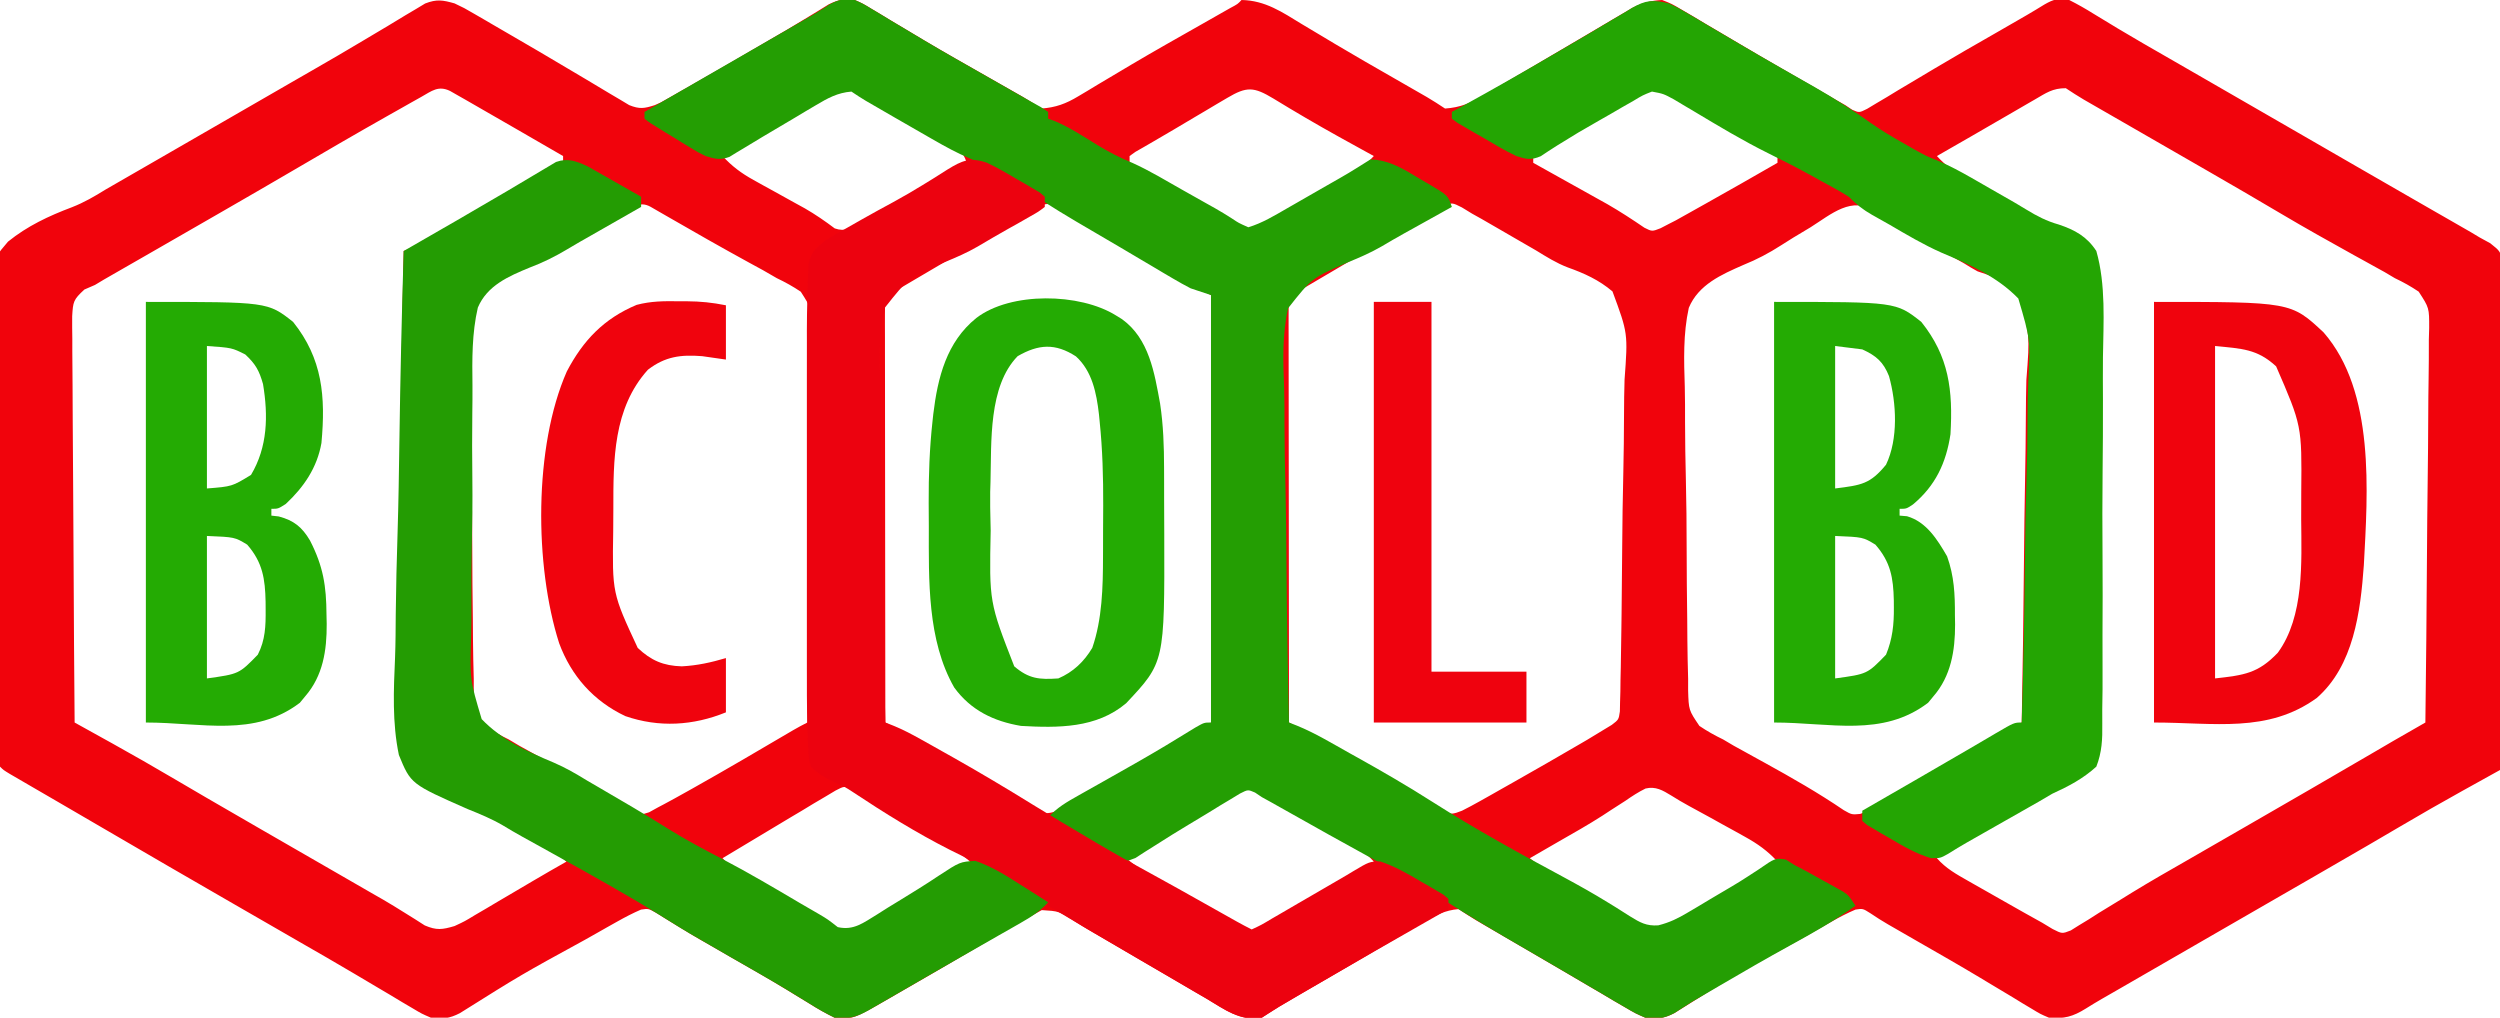 <?xml version="1.0" encoding="UTF-8"?>
<svg version="1.1" xmlns="http://www.w3.org/2000/svg" width="737" height="300">
<rect width="100%" height="100%" fill="#ffffff" /><rect width="100%" height="100%" fill="#ffffff" />
<path d="M0 0 C2.839 1.344 2.839 1.344 5.797 3.07 C6.909 3.713 8.02 4.356 9.166 5.018 C10.042 5.533 10.042 5.533 10.936 6.059 C12.773 7.138 14.616 8.205 16.461 9.269 C22.206 12.589 27.925 15.948 33.623 19.346 C35.417 20.414 37.213 21.476 39.011 22.537 C41.26 23.866 43.502 25.209 45.735 26.565 C46.75 27.164 47.764 27.762 48.809 28.379 C49.693 28.911 50.578 29.443 51.49 29.99 C54.529 31.213 55.916 30.997 59 30 C60.853 29.221 60.853 29.221 62.582 28.207 C63.255 27.831 63.927 27.455 64.621 27.068 C65.344 26.653 66.067 26.239 66.812 25.812 C67.582 25.378 68.352 24.944 69.145 24.497 C77.881 19.546 86.548 14.473 95.211 9.395 C96.626 8.57 96.626 8.57 98.069 7.729 C100.132 6.512 102.181 5.273 104.22 4.017 C105.801 3.055 105.801 3.055 107.414 2.074 C108.365 1.486 109.316 0.898 110.295 0.292 C113.245 -1.117 114.783 -1.458 118 -1 C120.326 0.031 120.326 0.031 122.754 1.5 C123.678 2.05 124.602 2.6 125.554 3.167 C126.547 3.772 127.54 4.377 128.562 5 C130.702 6.278 132.843 7.554 134.984 8.828 C136.681 9.842 136.681 9.842 138.412 10.877 C144.66 14.591 150.993 18.16 157.312 21.75 C159.684 23.098 162.055 24.447 164.426 25.797 C165.43 26.368 166.435 26.938 167.47 27.526 C169.351 28.622 171.189 29.793 173 31 C177.236 30.688 180.24 29.578 183.852 27.402 C185.233 26.582 185.233 26.582 186.642 25.745 C187.627 25.148 188.611 24.552 189.625 23.938 C191.753 22.67 193.882 21.405 196.012 20.141 C197.136 19.471 198.261 18.801 199.419 18.111 C206.333 14.017 213.339 10.08 220.327 6.116 C222.092 5.114 223.857 4.11 225.621 3.105 C226.636 2.529 227.651 1.954 228.697 1.36 C230.888 0.195 230.888 0.195 232 -1 C239.002 -0.867 243.961 2.554 249.812 6.125 C251.937 7.394 254.062 8.662 256.188 9.93 C257.847 10.925 257.847 10.925 259.539 11.94 C265.419 15.453 271.371 18.842 277.312 22.25 C279.497 23.504 281.68 24.759 283.863 26.016 C284.784 26.544 285.705 27.073 286.654 27.618 C288.471 28.688 290.245 29.83 292 31 C296.442 30.694 299.559 29.396 303.359 27.148 C304.381 26.551 305.402 25.954 306.454 25.338 C307.542 24.69 308.629 24.043 309.75 23.375 C311.479 22.363 313.208 21.352 314.937 20.341 C317.962 18.568 320.981 16.784 324 15 C327.603 12.871 331.208 10.744 334.821 8.631 C337.068 7.317 339.31 5.994 341.546 4.662 C342.567 4.064 343.588 3.467 344.641 2.852 C345.533 2.324 346.425 1.796 347.345 1.252 C350.372 -0.175 352.65 -0.843 356 -1 C358.839 0.117 358.839 0.117 361.797 1.875 C362.909 2.524 364.021 3.173 365.166 3.841 C366.361 4.561 367.555 5.28 368.75 6 C369.985 6.728 371.222 7.454 372.459 8.178 C375.022 9.682 377.58 11.193 380.135 12.712 C385.085 15.65 390.071 18.523 395.06 21.395 C397.316 22.693 399.571 23.995 401.823 25.301 C402.841 25.89 403.858 26.479 404.906 27.086 C405.796 27.602 406.686 28.118 407.604 28.65 C408.394 29.095 409.185 29.541 410 30 C410.988 30.664 410.988 30.664 411.996 31.342 C414.082 32.258 414.082 32.258 416.428 31.088 C417.331 30.545 418.234 30.001 419.164 29.441 C420.706 28.531 420.706 28.531 422.279 27.603 C423.383 26.929 424.487 26.256 425.625 25.562 C426.775 24.877 427.927 24.193 429.079 23.511 C431.491 22.081 433.898 20.644 436.303 19.202 C442.261 15.64 448.292 12.204 454.312 8.75 C456.455 7.517 458.597 6.282 460.738 5.047 C461.636 4.53 462.533 4.012 463.458 3.479 C465.214 2.457 466.954 1.408 468.681 0.337 C471.522 -1.301 472.764 -1.542 476 -1 C478.513 0.267 480.812 1.574 483.188 3.062 C484.713 3.989 486.239 4.913 487.766 5.836 C488.6 6.344 489.435 6.851 490.295 7.374 C495.301 10.383 500.373 13.278 505.438 16.188 C507.686 17.483 509.935 18.778 512.184 20.074 C513.877 21.049 513.877 21.049 515.605 22.044 C521.072 25.193 526.536 28.347 532 31.5 C534.167 32.75 536.333 34 538.5 35.25 C542.833 37.75 547.167 40.25 551.5 42.75 C552.574 43.37 553.648 43.989 554.755 44.628 C556.905 45.868 559.056 47.11 561.206 48.351 C566.264 51.27 571.323 54.187 576.388 57.094 C578.769 58.462 581.15 59.831 583.531 61.2 C585.203 62.161 586.877 63.119 588.551 64.078 C589.57 64.665 590.59 65.251 591.641 65.855 C592.979 66.623 592.979 66.623 594.345 67.407 C595.221 67.933 596.097 68.458 597 69 C598.03 69.563 599.06 70.126 600.121 70.706 C603 73 603 73 603.738 75.882 C603.733 77.006 603.727 78.131 603.722 79.289 C603.734 81.229 603.734 81.229 603.747 83.207 C603.725 84.638 603.703 86.068 603.681 87.499 C603.679 89.007 603.68 90.515 603.684 92.023 C603.686 96.116 603.65 100.208 603.608 104.301 C603.571 108.578 603.567 112.856 603.56 117.133 C603.542 125.233 603.492 133.332 603.432 141.432 C603.365 150.653 603.332 159.874 603.302 169.095 C603.239 188.064 603.134 207.032 603 226 C602.487 226.285 601.973 226.569 601.444 226.862 C599.09 228.168 596.735 229.474 594.381 230.781 C593.573 231.228 592.766 231.676 591.934 232.137 C585.741 235.574 579.603 239.094 573.5 242.688 C571.446 243.891 569.391 245.094 567.336 246.297 C566.295 246.906 565.255 247.515 564.183 248.143 C558.841 251.26 553.484 254.349 548.125 257.438 C547.045 258.06 545.966 258.682 544.854 259.323 C542.663 260.585 540.473 261.847 538.282 263.109 C532.853 266.237 527.427 269.369 522 272.5 C519.858 273.736 517.716 274.971 515.574 276.207 C511.595 278.502 507.617 280.798 503.638 283.094 C501.849 284.127 500.06 285.159 498.271 286.191 C496.027 287.487 493.782 288.782 491.537 290.078 C489.551 291.224 487.563 292.367 485.573 293.505 C484.008 294.415 482.454 295.345 480.923 296.311 C477.031 298.74 474.556 299.376 470 299 C467.528 297.953 467.528 297.953 465.078 296.465 C463.682 295.632 463.682 295.632 462.257 294.782 C461.265 294.174 460.272 293.565 459.25 292.938 C457.114 291.658 454.977 290.379 452.84 289.102 C451.727 288.432 450.615 287.762 449.468 287.071 C443.631 283.57 437.716 280.201 431.812 276.812 C429.652 275.57 427.492 274.326 425.332 273.082 C424.422 272.558 423.511 272.035 422.573 271.495 C420.817 270.475 419.097 269.387 417.417 268.245 C415.155 266.814 415.155 266.814 413.001 267.146 C410.566 268.185 408.292 269.368 405.984 270.668 C404.495 271.504 404.495 271.504 402.976 272.356 C401.911 272.961 400.847 273.565 399.75 274.188 C398.652 274.807 397.554 275.426 396.423 276.064 C377.658 286.332 377.658 286.332 359.571 297.679 C356.386 299.316 354.546 299.436 351 299 C348.129 297.753 348.129 297.753 345.133 295.992 C344.011 295.341 342.888 294.691 341.732 294.02 C340.53 293.305 339.327 292.59 338.125 291.875 C336.885 291.15 335.644 290.426 334.403 289.703 C331.856 288.217 329.314 286.724 326.775 285.225 C323.169 283.096 319.549 280.99 315.926 278.891 C311.8 276.497 307.676 274.102 303.559 271.695 C302.747 271.221 301.936 270.747 301.099 270.258 C299.369 269.221 297.678 268.119 296 267 C291.992 267.331 289.1 268.873 285.668 270.887 C284.633 271.489 283.598 272.092 282.531 272.712 C281.428 273.364 280.324 274.016 279.188 274.688 C277.45 275.703 275.713 276.718 273.975 277.732 C272.18 278.782 270.387 279.836 268.595 280.89 C265.088 282.951 261.572 284.996 258.055 287.039 C251.84 290.651 251.84 290.651 245.629 294.27 C244.392 294.99 244.392 294.99 243.131 295.726 C241.39 296.767 239.688 297.875 238 299 C231.634 300.195 226.882 296.494 221.625 293.375 C220.627 292.797 219.629 292.219 218.601 291.623 C215.393 289.761 212.197 287.881 209 286 C206.824 284.731 204.646 283.462 202.469 282.195 C199.363 280.388 196.258 278.578 193.159 276.759 C191.309 275.674 189.456 274.595 187.599 273.523 C185.886 272.519 184.191 271.483 182.519 270.414 C178.134 267.61 178.134 267.61 173.109 267.301 C168.439 269.853 163.821 272.46 159.25 275.188 C157.118 276.446 154.985 277.704 152.852 278.961 C151.739 279.618 150.627 280.275 149.481 280.952 C144.129 284.107 138.747 287.209 133.364 290.31 C131.644 291.302 129.924 292.295 128.204 293.288 C117.409 299.514 117.409 299.514 112 299 C109.431 297.742 107.15 296.461 104.75 294.938 C103.252 294.022 101.754 293.108 100.254 292.195 C99.428 291.689 98.602 291.183 97.75 290.661 C92.447 287.458 87.061 284.397 81.688 281.312 C79.545 280.08 77.403 278.847 75.262 277.613 C74.231 277.024 73.2 276.434 72.138 275.827 C69.968 274.563 67.815 273.269 65.678 271.951 C64.615 271.301 63.552 270.65 62.457 269.98 C61.504 269.385 60.551 268.79 59.57 268.177 C57.162 266.825 57.162 266.825 54.972 267.147 C52.553 268.193 50.282 269.373 47.984 270.668 C46.991 271.225 45.999 271.782 44.976 272.356 C43.911 272.961 42.847 273.565 41.75 274.188 C40.652 274.807 39.554 275.426 38.423 276.064 C19.658 286.332 19.658 286.332 1.571 297.679 C-1.6 299.308 -3.472 299.42 -7 299 C-9.655 297.861 -9.655 297.861 -12.359 296.246 C-13.889 295.347 -13.889 295.347 -15.449 294.43 C-16.538 293.772 -17.628 293.115 -18.75 292.438 C-19.907 291.753 -21.064 291.069 -22.223 290.387 C-24.628 288.969 -27.029 287.545 -29.428 286.117 C-34.919 282.854 -40.462 279.682 -46 276.5 C-48.164 275.252 -50.328 274.003 -52.492 272.754 C-56.851 270.239 -61.21 267.726 -65.57 265.215 C-78.061 258.018 -90.534 250.79 -102.98 243.516 C-107.25 241.02 -111.524 238.531 -115.801 236.047 C-116.911 235.401 -118.022 234.755 -119.166 234.09 C-121.31 232.843 -123.455 231.598 -125.6 230.353 C-126.556 229.797 -127.511 229.241 -128.496 228.668 C-129.344 228.176 -130.191 227.684 -131.064 227.177 C-133 226 -133 226 -134 225 C-134.149 223.071 -134.229 221.137 -134.282 219.203 C-134.318 217.943 -134.354 216.683 -134.391 215.385 C-134.426 213.975 -134.46 212.565 -134.494 211.156 C-134.533 209.681 -134.572 208.206 -134.612 206.731 C-134.959 193.219 -135.162 179.704 -135.326 166.188 C-135.438 157.104 -135.596 148.024 -135.865 138.943 C-136.101 131.018 -136.251 123.097 -136.299 115.17 C-136.327 110.975 -136.396 106.791 -136.568 102.599 C-137.569 77.179 -137.569 77.179 -131.643 70.24 C-125.918 65.609 -119.642 62.677 -112.788 60.089 C-109.21 58.691 -106.14 56.903 -102.883 54.879 C-100.964 53.773 -99.045 52.667 -97.125 51.562 C-94.94 50.303 -92.755 49.044 -90.57 47.785 C-89.485 47.16 -88.4 46.535 -87.282 45.891 C-81.853 42.763 -76.427 39.631 -71 36.5 C-68.833 35.25 -66.667 34 -64.5 32.75 C-63.428 32.131 -62.355 31.512 -61.25 30.875 C-58 29 -54.75 27.125 -51.5 25.25 C-50.426 24.63 -49.352 24.01 -48.245 23.371 C-46.096 22.132 -43.946 20.895 -41.794 19.66 C-36.709 16.739 -31.64 13.797 -26.612 10.777 C-24.236 9.351 -21.853 7.938 -19.469 6.526 C-17.789 5.523 -16.119 4.503 -14.449 3.482 C-13.43 2.88 -12.41 2.277 -11.359 1.656 C-10.467 1.118 -9.575 0.58 -8.655 0.025 C-5.254 -1.288 -3.489 -0.989 0 0 Z M-9.82 27.57 C-11.317 28.409 -11.317 28.409 -12.844 29.265 C-13.926 29.879 -15.009 30.493 -16.125 31.125 C-17.808 32.074 -17.808 32.074 -19.526 33.041 C-29.042 38.413 -38.483 43.912 -47.91 49.438 C-54.216 53.132 -60.543 56.788 -66.875 60.438 C-67.941 61.052 -69.006 61.667 -70.104 62.3 C-75.199 65.237 -80.296 68.171 -85.397 71.099 C-87.776 72.465 -90.154 73.833 -92.533 75.201 C-94.204 76.161 -95.877 77.12 -97.55 78.078 C-98.57 78.664 -99.59 79.251 -100.641 79.855 C-101.979 80.623 -101.979 80.623 -103.345 81.407 C-104.659 82.196 -104.659 82.196 -106 83 C-107.546 83.67 -107.546 83.67 -109.123 84.354 C-112.42 87.387 -112.456 87.958 -112.722 92.227 C-112.739 94.461 -112.723 96.695 -112.681 98.929 C-112.682 100.148 -112.683 101.368 -112.684 102.625 C-112.68 105.966 -112.65 109.306 -112.608 112.647 C-112.571 116.139 -112.567 119.632 -112.56 123.125 C-112.542 129.737 -112.492 136.349 -112.432 142.961 C-112.365 150.489 -112.332 158.017 -112.302 165.546 C-112.239 181.031 -112.134 196.515 -112 212 C-111.487 212.285 -110.973 212.569 -110.444 212.862 C-108.09 214.168 -105.735 215.474 -103.381 216.781 C-102.573 217.228 -101.766 217.676 -100.934 218.137 C-94.741 221.574 -88.603 225.094 -82.5 228.688 C-80.446 229.891 -78.391 231.094 -76.336 232.297 C-75.295 232.906 -74.255 233.515 -73.183 234.143 C-67.841 237.26 -62.484 240.349 -57.125 243.438 C-56.056 244.054 -54.986 244.67 -53.884 245.305 C-51.704 246.562 -49.524 247.818 -47.344 249.074 C-42.732 251.73 -38.121 254.388 -33.511 257.047 C-31.333 258.303 -29.155 259.559 -26.977 260.814 C-25.476 261.68 -25.476 261.68 -23.945 262.562 C-22.48 263.4 -22.48 263.4 -20.985 264.254 C-18.898 265.475 -16.833 266.736 -14.788 268.027 C-13.742 268.678 -12.695 269.329 -11.617 270 C-10.682 270.598 -9.748 271.196 -8.785 271.812 C-5.274 273.309 -3.638 273.07 0 272 C3.021 270.593 3.021 270.593 6.027 268.762 C7.149 268.106 8.272 267.451 9.428 266.775 C10.598 266.08 11.768 265.384 12.938 264.688 C14.103 264.002 15.269 263.318 16.436 262.635 C18.653 261.333 20.868 260.029 23.082 258.72 C26.37 256.782 29.678 254.881 33 253 C29.678 250.149 26.308 247.929 22.472 245.869 C20.966 245.049 19.47 244.211 17.984 243.353 C13.366 240.709 8.824 238.495 3.845 236.605 C-2.977 233.763 -9.159 230.724 -14 225 C-18.038 214.984 -17.008 203.484 -16.635 192.887 C-16.513 188.665 -16.527 184.443 -16.527 180.219 C-16.505 172.241 -16.362 164.27 -16.174 156.294 C-15.965 147.206 -15.894 138.118 -15.835 129.028 C-15.708 110.349 -15.411 91.675 -15 73 C-14.235 72.702 -13.47 72.405 -12.682 72.098 C-9.58 70.828 -6.784 69.258 -3.879 67.586 C-3.298 67.253 -2.716 66.919 -2.118 66.576 C-0.264 65.512 1.587 64.444 3.438 63.375 C4.645 62.681 5.853 61.987 7.061 61.293 C9.475 59.906 11.888 58.518 14.3 57.128 C20.191 53.737 26.096 50.369 32 47 C32 46.34 32 45.68 32 45 C28.463 42.954 24.925 40.91 21.386 38.866 C20.186 38.173 18.987 37.48 17.787 36.786 C13.863 34.516 9.933 32.255 6 30 C4.621 29.206 4.621 29.206 3.214 28.396 C2.008 27.711 2.008 27.711 0.777 27.012 C0.088 26.618 -0.602 26.225 -1.313 25.819 C-4.777 24.137 -6.678 25.802 -9.82 27.57 Z M108.336 28.105 C107.213 28.76 106.09 29.414 104.934 30.088 C103.747 30.788 102.561 31.487 101.375 32.188 C99.071 33.537 96.766 34.883 94.461 36.23 C92.813 37.196 92.813 37.196 91.132 38.181 C87.119 40.512 83.072 42.774 79 45 C81.809 48.026 84.531 50.068 88.141 52.059 C89.129 52.61 90.118 53.161 91.137 53.729 C92.164 54.292 93.191 54.856 94.25 55.438 C96.277 56.559 98.303 57.683 100.328 58.809 C101.299 59.342 102.271 59.876 103.271 60.425 C106.354 62.205 109.238 64.188 112.077 66.332 C115.153 67.4 117.068 66.24 120 65 C122.06 63.927 124.092 62.8 126.098 61.629 C127.229 60.972 128.36 60.315 129.525 59.639 C130.704 58.947 131.884 58.255 133.062 57.562 C134.245 56.874 135.428 56.186 136.611 55.498 C141.425 52.694 146.228 49.874 151 47 C149.695 43.085 148.293 42.766 144.715 40.82 C143.626 40.221 142.538 39.621 141.416 39.004 C140.268 38.384 139.12 37.764 137.938 37.125 C135.696 35.9 133.455 34.674 131.215 33.445 C130.146 32.862 129.077 32.278 127.976 31.677 C125.38 30.214 122.877 28.677 120.379 27.055 C115.155 23.878 113.306 25.188 108.336 28.105 Z M227.809 27.852 C226.267 28.758 226.267 28.758 224.693 29.684 C223.619 30.324 222.544 30.965 221.438 31.625 C220.39 32.242 219.343 32.86 218.264 33.496 C216.182 34.725 214.103 35.96 212.027 37.2 C210.024 38.391 208.013 39.568 205.993 40.729 C205.079 41.26 204.164 41.79 203.223 42.336 C201.999 43.037 201.999 43.037 200.75 43.751 C200.173 44.163 199.595 44.575 199 45 C199 45.66 199 46.32 199 47 C199.812 47.464 200.623 47.927 201.459 48.405 C204.499 50.142 207.539 51.879 210.578 53.616 C211.233 53.99 211.888 54.365 212.562 54.75 C215.45 56.4 215.45 56.4 218.338 58.05 C218.95 58.4 219.561 58.749 220.191 59.109 C227 63 227 63 228.805 64.202 C232.392 66.582 232.392 66.582 236.533 66.472 C237.347 65.986 238.161 65.501 239 65 C240.015 64.461 241.029 63.923 242.074 63.368 C246.601 60.807 246.601 60.807 251.12 58.233 C253.056 57.129 254.998 56.035 256.939 54.941 C258.18 54.235 259.42 53.528 260.66 52.82 C261.78 52.184 262.901 51.547 264.055 50.891 C266.776 49.144 268.831 47.382 271 45 C269.898 44.394 268.796 43.788 267.66 43.164 C266.127 42.318 264.595 41.472 263.062 40.625 C261.857 39.959 261.857 39.959 260.627 39.28 C254.133 35.674 247.732 31.927 241.397 28.049 C235.601 24.564 233.549 24.453 227.809 27.852 Z M347.688 27.852 C346.073 28.758 346.073 28.758 344.426 29.684 C343.295 30.324 342.165 30.965 341 31.625 C339.351 32.551 339.351 32.551 337.668 33.496 C334.437 35.317 331.217 37.154 328 39 C326.996 39.571 325.992 40.141 324.957 40.729 C324.043 41.26 323.129 41.79 322.188 42.336 C320.971 43.037 320.971 43.037 319.73 43.751 C319.159 44.163 318.588 44.575 318 45 C318 45.66 318 46.32 318 47 C318.705 47.393 319.41 47.785 320.136 48.19 C323.383 50 326.629 51.812 329.875 53.625 C330.984 54.242 332.092 54.86 333.234 55.496 C334.878 56.415 334.878 56.415 336.555 57.352 C337.642 57.956 338.73 58.561 339.851 59.185 C343.602 61.347 347.211 63.7 350.786 66.142 C353.029 67.266 353.029 67.266 355.535 66.282 C356.755 65.648 356.755 65.648 358 65 C358.659 64.664 359.319 64.328 359.998 63.982 C360.637 63.624 361.275 63.267 361.934 62.898 C362.659 62.494 363.384 62.09 364.131 61.673 C364.892 61.245 365.653 60.816 366.438 60.375 C367.224 59.935 368.011 59.495 368.822 59.042 C375.906 55.072 382.962 51.051 390 47 C390 46.34 390 45.68 390 45 C389.188 44.536 388.377 44.073 387.541 43.595 C362 29 362 29 360.089 27.868 C354.451 24.553 353.294 24.693 347.688 27.852 Z M465.828 28.359 C465.227 28.705 464.627 29.051 464.008 29.407 C462.085 30.515 460.168 31.632 458.25 32.75 C456.974 33.488 455.698 34.225 454.422 34.961 C452.052 36.329 449.684 37.702 447.317 39.077 C443.886 41.066 440.445 43.036 437 45 C440.028 48.309 443.123 50.413 447.023 52.609 C447.606 52.94 448.189 53.27 448.789 53.611 C450.648 54.663 452.511 55.707 454.375 56.75 C455.588 57.434 456.8 58.119 458.012 58.805 C460.307 60.102 462.604 61.396 464.904 62.687 C470.949 66.101 476.972 69.555 483 73 C483 123.16 483 173.32 483 225 C474.42 229.95 465.84 234.9 457 240 C446.985 245.976 446.985 245.976 437 252 C439.638 255.012 442.745 256.722 446.207 258.688 C446.81 259.031 447.413 259.375 448.034 259.729 C449.308 260.454 450.583 261.177 451.86 261.897 C453.798 262.992 455.732 264.093 457.666 265.195 C461.101 267.148 464.538 269.096 468 271 C469.025 271.617 470.049 272.235 471.105 272.871 C473.901 274.298 473.901 274.298 476.472 273.293 C477.28 272.787 478.089 272.28 478.922 271.758 C479.851 271.194 480.78 270.63 481.738 270.049 C482.732 269.414 483.726 268.779 484.75 268.125 C486.913 266.802 489.077 265.481 491.242 264.16 C492.358 263.469 493.474 262.779 494.624 262.067 C499.978 258.789 505.426 255.68 510.875 252.562 C513.058 251.305 515.24 250.047 517.422 248.789 C520.712 246.894 524.001 244.999 527.291 243.104 C540.273 235.626 553.241 228.128 566.174 220.566 C567.1 220.025 568.026 219.484 568.98 218.926 C569.784 218.456 570.587 217.986 571.415 217.501 C574.601 215.651 577.801 213.827 581 212 C581.21 195.806 581.369 179.612 581.466 163.417 C581.513 155.897 581.576 148.378 581.679 140.858 C581.769 134.303 581.827 127.749 581.847 121.194 C581.859 117.723 581.886 114.254 581.952 110.784 C582.024 106.908 582.026 103.033 582.022 99.156 C582.07 97.435 582.07 97.435 582.12 95.679 C582.135 89.758 582.135 89.758 579.035 84.982 C576.748 83.435 574.49 82.185 572 81 C570.995 80.403 569.989 79.807 568.953 79.192 C568.061 78.701 567.169 78.209 566.25 77.703 C565.239 77.142 564.228 76.582 563.186 76.004 C562.134 75.425 561.083 74.846 560 74.25 C552.811 70.258 545.634 66.26 538.562 62.062 C531.592 57.927 524.585 53.859 517.562 49.812 C516.472 49.184 515.381 48.555 514.258 47.908 C509.619 45.235 504.98 42.564 500.34 39.894 C497.325 38.158 494.31 36.422 491.295 34.685 C489.593 33.705 487.891 32.726 486.188 31.747 C485.158 31.154 484.128 30.561 483.066 29.949 C481.704 29.166 481.704 29.166 480.315 28.366 C478.509 27.3 476.745 26.163 475 25 C471.08 25 469.218 26.395 465.828 28.359 Z M169.328 61.605 C167.881 62.454 167.881 62.454 166.405 63.32 C165.364 63.936 164.323 64.552 163.25 65.188 C162.188 65.812 161.125 66.437 160.031 67.081 C157.806 68.39 155.583 69.701 153.361 71.015 C150.094 72.945 146.823 74.868 143.551 76.789 C141.555 77.963 139.558 79.138 137.562 80.312 C136.143 81.147 136.143 81.147 134.694 81.999 C133.827 82.511 132.96 83.023 132.066 83.551 C131.303 84.001 130.539 84.451 129.752 84.915 C128.042 85.881 128.042 85.881 127 87 C126.904 88.62 126.878 90.243 126.88 91.866 C126.878 92.919 126.877 93.972 126.876 95.057 C126.879 96.222 126.883 97.388 126.886 98.588 C126.886 99.807 126.886 101.027 126.886 102.283 C126.887 105.636 126.892 108.989 126.899 112.343 C126.905 115.843 126.905 119.344 126.907 122.845 C126.91 129.478 126.918 136.111 126.928 142.745 C126.939 150.295 126.945 157.845 126.95 165.395 C126.96 180.93 126.978 196.465 127 212 C127.791 212.45 128.583 212.9 129.398 213.364 C132.388 215.065 135.377 216.768 138.366 218.472 C139.649 219.203 140.933 219.934 142.217 220.664 C152.284 226.39 162.219 232.296 172.019 238.471 C175.868 239.499 179.201 237.414 182.583 235.662 C183.862 234.903 183.862 234.903 185.168 234.129 C186.146 233.553 187.123 232.978 188.131 232.385 C189.644 231.483 189.644 231.483 191.188 230.562 C193.16 229.397 195.133 228.231 197.105 227.066 C198.601 226.128 198.601 226.128 200.128 225.17 C202.927 223.498 205.705 222.322 208.764 221.203 C214.245 218.993 219.162 216.612 223 212 C226.222 203.665 225.278 194.222 224.926 185.442 C224.807 181.94 224.796 178.439 224.774 174.936 C224.715 168.317 224.56 161.705 224.368 155.09 C224.155 147.552 224.051 140.015 223.956 132.475 C223.758 116.98 223.424 101.491 223 86 C221.92 85.397 221.92 85.397 220.819 84.782 C218.117 83.272 215.415 81.761 212.713 80.25 C210.982 79.282 209.25 78.314 207.518 77.347 C199.181 72.683 190.947 67.885 182.775 62.938 C181.902 62.414 181.029 61.891 180.129 61.352 C179.377 60.896 178.625 60.441 177.85 59.971 C174.296 58.105 172.568 59.696 169.328 61.605 Z M49.48 62.078 C48.908 62.405 48.335 62.731 47.745 63.068 C46.516 63.77 45.288 64.473 44.06 65.177 C41.699 66.53 39.335 67.876 36.968 69.219 C35.735 69.929 34.51 70.653 33.294 71.393 C29.591 73.627 25.934 75.477 21.919 77.094 C15.466 79.922 8.697 82.912 5.858 89.752 C4.17 97.431 4.421 105.24 4.676 113.058 C4.768 116.483 4.753 119.906 4.752 123.332 C4.765 129.075 4.856 134.813 4.997 140.554 C5.159 147.181 5.22 153.803 5.223 160.431 C5.227 167.513 5.3 174.593 5.395 181.675 C5.418 183.706 5.429 185.737 5.437 187.768 C5.466 191.557 5.555 195.339 5.661 199.126 C5.66 200.246 5.659 201.365 5.658 202.518 C5.832 208.341 5.832 208.341 8.983 213 C11.265 214.542 13.523 215.803 16 217 C17.021 217.607 18.042 218.214 19.094 218.839 C20.461 219.596 20.461 219.596 21.855 220.367 C22.884 220.94 23.912 221.512 24.972 222.102 C26.564 222.979 26.564 222.979 28.188 223.875 C40.892 230.895 40.892 230.895 45.566 233.758 C46.205 234.145 46.843 234.532 47.501 234.93 C49.118 235.919 50.724 236.928 52.328 237.938 C54.91 239.258 54.91 239.258 57.371 238.453 C58.239 237.974 59.106 237.494 60 237 C60.558 236.707 61.116 236.413 61.691 236.111 C63.749 235.021 65.781 233.89 67.812 232.75 C68.575 232.325 69.337 231.899 70.123 231.461 C80.113 225.858 89.982 220.045 99.855 214.24 C101.215 213.454 102.595 212.702 104 212 C104.21 195.806 104.369 179.612 104.466 163.417 C104.513 155.897 104.576 148.378 104.679 140.858 C104.769 134.303 104.827 127.749 104.847 121.194 C104.859 117.723 104.886 114.254 104.952 110.784 C105.024 106.908 105.026 103.033 105.022 99.156 C105.07 97.435 105.07 97.435 105.12 95.679 C105.135 89.779 105.135 89.779 102.071 85.001 C99.772 83.442 97.503 82.197 95 81 C93.636 80.224 92.276 79.441 90.922 78.648 C89.533 77.887 88.143 77.129 86.75 76.375 C78.654 71.939 70.635 67.378 62.642 62.759 C61.363 62.024 61.363 62.024 60.059 61.273 C59.299 60.834 58.539 60.395 57.756 59.943 C54.395 58.138 52.658 60.265 49.48 62.078 Z M291.373 59.738 C290.497 60.258 289.621 60.777 288.719 61.312 C287.722 61.888 286.725 62.463 285.697 63.056 C284.642 63.697 283.587 64.339 282.5 65 C281.409 65.638 280.318 66.277 279.193 66.934 C276.921 68.268 274.655 69.612 272.395 70.966 C269.109 72.934 265.809 74.872 262.5 76.801 C258.67 79.039 254.844 81.284 251.031 83.551 C250.274 84.001 249.517 84.451 248.736 84.915 C247.041 85.884 247.041 85.884 246 87 C245.904 88.62 245.878 90.243 245.88 91.866 C245.878 92.919 245.877 93.972 245.876 95.057 C245.879 96.222 245.883 97.388 245.886 98.588 C245.886 99.807 245.886 101.027 245.886 102.283 C245.887 105.636 245.892 108.989 245.899 112.343 C245.905 115.843 245.905 119.344 245.907 122.845 C245.91 129.478 245.918 136.111 245.928 142.745 C245.939 150.295 245.945 157.845 245.95 165.395 C245.96 180.93 245.978 196.465 246 212 C246.72 212.402 247.44 212.804 248.182 213.218 C250.885 214.727 253.588 216.237 256.29 217.748 C258.023 218.716 259.755 219.683 261.488 220.65 C269.798 225.297 277.978 230.098 286.049 235.15 C286.916 235.677 287.783 236.204 288.676 236.746 C289.788 237.437 289.788 237.437 290.923 238.142 C293.521 239.215 294.409 239.028 297 238 C298.778 237.111 300.53 236.168 302.262 235.191 C303.291 234.614 304.32 234.036 305.38 233.441 C306.472 232.821 307.563 232.201 308.688 231.562 C309.803 230.933 310.918 230.304 312.067 229.655 C318.673 225.916 325.261 222.147 331.812 218.312 C332.492 217.916 333.172 217.519 333.872 217.11 C335.593 216.093 337.298 215.048 339 214 C339.714 213.567 340.429 213.134 341.165 212.688 C343.191 211.14 343.191 211.14 343.54 208.722 C343.558 207.824 343.576 206.925 343.595 205.999 C343.625 204.966 343.656 203.933 343.687 202.869 C343.699 201.736 343.711 200.603 343.724 199.435 C343.766 197.645 343.766 197.645 343.808 195.818 C343.893 191.856 343.944 187.895 343.988 183.934 C344.006 182.567 344.024 181.201 344.041 179.834 C344.123 173.41 344.185 166.986 344.222 160.561 C344.267 153.16 344.38 145.764 344.554 138.364 C344.683 132.636 344.747 126.909 344.762 121.179 C344.773 117.76 344.811 114.347 344.92 110.93 C345.925 97.25 345.925 97.25 341.359 84.911 C337.388 81.528 333.021 79.559 328.141 77.822 C324.799 76.539 321.912 74.717 318.863 72.848 C316.68 71.585 314.497 70.323 312.312 69.062 C311.199 68.417 310.086 67.772 308.939 67.107 C307.862 66.485 306.785 65.863 305.676 65.223 C304.726 64.674 303.777 64.125 302.798 63.559 C301.875 63.044 300.951 62.53 300 62 C298.503 61.086 298.503 61.086 296.975 60.154 C294.088 58.692 294.088 58.692 291.373 59.738 Z M399.75 66 C398.06 67.022 396.365 68.036 394.669 69.048 C393.472 69.777 392.284 70.522 391.111 71.288 C387.492 73.627 383.942 75.491 379.943 77.108 C373.486 79.932 366.7 82.909 363.857 89.751 C362.169 97.43 362.421 105.241 362.676 113.058 C362.768 116.483 362.753 119.906 362.752 123.332 C362.765 129.075 362.856 134.813 362.997 140.554 C363.159 147.181 363.22 153.803 363.223 160.431 C363.227 167.513 363.3 174.593 363.395 181.675 C363.418 183.706 363.429 185.737 363.437 187.768 C363.466 191.557 363.555 195.339 363.661 199.126 C363.66 200.246 363.659 201.365 363.658 202.518 C363.832 208.34 363.832 208.34 366.983 213 C369.264 214.543 371.522 215.803 374 217 C375.026 217.607 376.053 218.214 377.11 218.839 C378.487 219.596 378.487 219.596 379.891 220.367 C380.924 220.939 381.958 221.512 383.022 222.101 C384.088 222.687 385.153 223.272 386.25 223.875 C394.211 228.269 402.027 232.725 409.547 237.84 C411.906 239.179 411.906 239.179 414.379 238.949 C417.911 237.67 421.002 235.832 424.188 233.875 C425.681 232.976 427.176 232.079 428.672 231.184 C429.918 230.435 429.918 230.435 431.189 229.671 C436.154 226.719 441.16 223.841 446.165 220.958 C447.924 219.945 449.682 218.93 451.44 217.916 C459.738 213.131 459.738 213.131 462 212 C462.304 195.841 462.533 179.682 462.674 163.521 C462.741 156.016 462.832 148.513 462.981 141.009 C463.111 134.467 463.194 127.926 463.223 121.382 C463.24 117.918 463.28 114.458 463.374 110.995 C464.429 97.564 464.429 97.564 460.777 85.103 C457.389 81.799 453.48 80.43 449 79 C447.669 78.271 446.356 77.508 445.081 76.687 C444.027 76.084 442.973 75.481 441.887 74.859 C441.011 74.358 441.011 74.358 440.117 73.846 C438.91 73.157 437.703 72.468 436.496 71.78 C434.068 70.397 431.644 69.006 429.22 67.615 C427.497 66.637 425.761 65.682 424.024 64.729 C421 63 421 63 418.832 61.381 C411.995 56.59 405.828 62.163 399.75 66 Z M231.306 231.833 C230.408 232.391 229.511 232.949 228.586 233.523 C227.577 234.133 226.567 234.743 225.527 235.371 C224.487 236.032 223.447 236.694 222.375 237.375 C220.32 238.633 218.266 239.891 216.211 241.148 C215.199 241.78 214.186 242.411 213.144 243.062 C208.153 246.139 203.079 249.07 198 252 C201.632 255.053 205.349 257.479 209.473 259.82 C210.078 260.165 210.683 260.51 211.306 260.865 C213.222 261.956 215.142 263.04 217.062 264.125 C218.355 264.86 219.647 265.596 220.939 266.332 C224.286 268.234 227.633 270.134 231 272 C231.662 272.468 232.324 272.936 233.007 273.418 C235.178 274.275 235.178 274.275 237.897 272.838 C239.549 271.864 239.549 271.864 241.234 270.871 C241.831 270.525 242.428 270.179 243.043 269.822 C244.955 268.709 246.852 267.574 248.75 266.438 C250.012 265.698 251.275 264.961 252.539 264.225 C258.758 260.588 264.916 256.86 271 253 C268.362 249.988 265.255 248.278 261.793 246.312 C260.888 245.797 260.888 245.797 259.966 245.271 C258.692 244.546 257.417 243.823 256.14 243.103 C254.202 242.008 252.268 240.907 250.334 239.805 C246.899 237.852 243.462 235.904 240 234 C238.985 233.377 237.971 232.754 236.926 232.112 C234.059 230.679 234.059 230.679 231.306 231.833 Z M351.102 231.458 C348.983 232.501 347.124 233.71 345.188 235.062 C343.715 236.011 342.241 236.957 340.766 237.902 C339.998 238.407 339.23 238.913 338.439 239.433 C334.199 242.157 329.813 244.626 325.438 247.125 C323.811 248.064 322.184 249.004 320.559 249.945 C319.372 250.63 318.186 251.315 317 252 C321.201 255.633 325.705 258.189 330.562 260.812 C339.806 265.838 339.806 265.838 343.637 268.242 C344.664 268.884 345.691 269.526 346.75 270.188 C347.632 270.759 348.513 271.33 349.422 271.918 C352.776 273.326 354.481 272.833 358 272 C360.809 270.707 360.809 270.707 363.555 269.016 C364.582 268.41 365.609 267.804 366.668 267.18 C367.726 266.543 368.785 265.906 369.875 265.25 C370.926 264.629 371.976 264.007 373.059 263.367 C378.755 259.988 384.4 256.536 390 253 C387.081 249.831 384.184 247.771 380.422 245.688 C379.343 245.087 378.264 244.486 377.152 243.867 C376.03 243.251 374.907 242.635 373.75 242 C372.643 241.384 371.535 240.768 370.395 240.133 C368.24 238.939 366.079 237.759 363.909 236.594 C362.141 235.625 360.394 234.613 358.695 233.529 C356.17 231.991 354.091 230.737 351.102 231.458 Z M112.318 232.055 C111.313 232.655 110.309 233.256 109.273 233.875 C108.158 234.531 107.043 235.187 105.895 235.863 C104.721 236.575 103.548 237.287 102.375 238 C101.226 238.682 100.076 239.363 98.926 240.043 C95.607 242.013 92.302 244.003 89 246 C87.055 247.167 85.11 248.334 83.164 249.5 C81.776 250.333 80.388 251.167 79 252 C81.638 255.012 84.745 256.722 88.207 258.688 C88.81 259.031 89.413 259.375 90.034 259.729 C91.308 260.454 92.583 261.177 93.86 261.897 C95.798 262.992 97.732 264.093 99.666 265.195 C103.101 267.148 106.538 269.096 110 271 C111.015 271.623 112.029 272.246 113.074 272.888 C115.941 274.321 115.941 274.321 118.694 273.167 C119.592 272.609 120.489 272.051 121.414 271.477 C122.423 270.867 123.433 270.257 124.473 269.629 C125.513 268.968 126.553 268.306 127.625 267.625 C129.68 266.367 131.734 265.109 133.789 263.852 C134.801 263.22 135.814 262.589 136.856 261.938 C141.847 258.861 146.921 255.93 152 253 C148.368 249.947 144.651 247.521 140.527 245.18 C139.922 244.835 139.317 244.49 138.694 244.135 C136.778 243.044 134.858 241.96 132.938 240.875 C131.645 240.14 130.353 239.404 129.061 238.668 C125.714 236.766 122.367 234.866 119 233 C118.327 232.537 117.655 232.075 116.962 231.598 C114.859 230.735 114.859 230.735 112.318 232.055 Z " fill="#F1030C" transform="translate(134,1)"/>
<path d="M0 0 C2.326 1.031 2.326 1.031 4.754 2.5 C6.14 3.325 6.14 3.325 7.553 4.167 C9.043 5.074 9.043 5.074 10.562 6 C12.705 7.279 14.848 8.556 16.992 9.832 C18.124 10.508 19.255 11.185 20.421 11.881 C26.626 15.571 32.912 19.12 39.188 22.688 C41.536 24.024 43.883 25.361 46.23 26.699 C47.225 27.265 48.219 27.83 49.243 28.413 C50.608 29.198 50.608 29.198 52 30 C53.416 30.783 53.416 30.783 54.861 31.581 C55.567 32.049 56.273 32.518 57 33 C57 33.66 57 34.32 57 35 C57.673 35.238 58.346 35.477 59.039 35.723 C63.389 37.599 67.283 40.134 71.297 42.635 C74.766 44.762 78.151 46.516 81.928 48.059 C86.953 50.341 91.702 53.219 96.5 55.938 C97.602 56.558 98.704 57.179 99.84 57.818 C100.914 58.424 101.987 59.029 103.094 59.652 C104.122 60.228 105.151 60.804 106.211 61.398 C107.885 62.36 109.544 63.352 111.164 64.403 C113.115 65.716 113.115 65.716 116 67 C120.14 65.76 123.774 63.518 127.508 61.375 C128.419 60.854 128.419 60.854 129.348 60.322 C130.625 59.59 131.9 58.857 133.175 58.123 C135.124 57.001 137.075 55.883 139.027 54.766 C145.602 51.028 145.602 51.028 152 47 C157.735 47.153 162.034 49.999 166.812 52.875 C167.588 53.322 168.363 53.77 169.162 54.23 C174.873 57.618 174.873 57.618 176 61 C175.037 61.534 175.037 61.534 174.054 62.079 C170.993 63.779 167.934 65.483 164.875 67.188 C163.867 67.746 162.859 68.305 161.82 68.881 C159.634 70.1 157.467 71.353 155.316 72.634 C152.14 74.463 148.92 75.88 145.527 77.261 C134.773 81.937 134.773 81.937 127.751 90.846 C125.95 98.654 126.26 106.598 126.567 114.559 C126.678 118.028 126.662 121.495 126.66 124.965 C126.675 131.516 126.802 138.06 126.97 144.609 C127.156 152.072 127.216 159.534 127.266 166.999 C127.371 182.336 127.633 197.667 128 213 C128.767 213.3 129.535 213.6 130.325 213.91 C135.723 216.11 140.728 219.163 145.812 222 C146.42 222.338 147.027 222.675 147.653 223.023 C155.345 227.305 162.936 231.699 170.358 236.436 C182.859 244.405 195.859 251.545 208.913 258.561 C213.329 260.946 217.687 263.381 221.961 266.016 C222.73 266.487 223.5 266.959 224.292 267.445 C225.72 268.329 227.139 269.228 228.547 270.143 C231.48 271.958 233.38 273.045 236.874 272.791 C240.201 271.949 242.61 270.768 245.555 269.016 C246.582 268.41 247.609 267.804 248.668 267.18 C249.726 266.543 250.785 265.906 251.875 265.25 C253.451 264.318 253.451 264.318 255.059 263.367 C260.795 259.997 260.795 259.997 266.364 256.361 C271.373 252.897 271.373 252.897 274.488 253.41 C275.317 253.935 276.146 254.459 277 255 C278.304 255.691 279.61 256.377 280.918 257.059 C282.343 257.848 283.766 258.641 285.188 259.438 C285.911 259.833 286.635 260.228 287.381 260.635 C288.074 261.022 288.767 261.409 289.48 261.809 C290.108 262.157 290.736 262.506 291.384 262.865 C293 264 293 264 295 267 C288.833 271.436 282.31 275.103 275.662 278.748 C268.774 282.538 261.974 286.469 255.188 290.438 C254.156 291.041 253.124 291.644 252.06 292.266 C246.726 295.347 246.726 295.347 241.556 298.688 C238.379 300.319 236.536 300.435 233 300 C230.129 298.753 230.129 298.753 227.133 296.992 C226.011 296.342 224.89 295.691 223.734 295.021 C222.531 294.306 221.328 293.591 220.125 292.875 C218.879 292.146 217.632 291.418 216.385 290.692 C213.833 289.202 211.284 287.705 208.74 286.203 C205.24 284.138 201.726 282.099 198.207 280.066 C189.537 275.05 180.934 269.995 172.502 264.587 C169.382 262.608 166.216 260.758 163 258.938 C161.391 258.023 161.391 258.023 159.75 257.09 C156.804 255.437 153.839 253.821 150.871 252.207 C143.441 248.163 136.074 244.006 128.701 239.859 C127.636 239.261 126.57 238.663 125.473 238.047 C124.516 237.509 123.56 236.971 122.574 236.417 C121.725 235.949 120.875 235.482 120 235 C119.335 234.553 118.67 234.106 117.984 233.646 C115.906 232.739 115.906 232.739 113.533 233.947 C112.625 234.499 111.717 235.052 110.781 235.621 C109.258 236.531 109.258 236.531 107.703 237.459 C106.646 238.112 105.589 238.765 104.5 239.438 C102.427 240.686 100.354 241.935 98.281 243.184 C95.071 245.12 91.885 247.074 88.736 249.11 C87.689 249.769 86.642 250.427 85.562 251.105 C84.625 251.712 83.688 252.318 82.723 252.942 C80 254 80 254 77.07 253.233 C74.181 251.707 71.645 249.917 69 248 C66.782 246.689 64.553 245.396 62.312 244.125 C60.541 243.085 58.77 242.044 57 241 C59.573 238.084 62.517 236.421 65.891 234.523 C66.468 234.196 67.045 233.869 67.64 233.533 C69.508 232.476 71.379 231.425 73.25 230.375 C75.796 228.938 78.34 227.497 80.883 226.055 C81.504 225.703 82.126 225.351 82.766 224.989 C88.759 221.587 94.649 218.033 100.508 214.406 C103 213 103 213 105 213 C105 171.42 105 129.84 105 87 C102.03 86.01 102.03 86.01 99 85 C97.227 84.082 95.48 83.111 93.762 82.094 C92.785 81.519 91.808 80.945 90.801 80.354 C89.774 79.742 88.746 79.13 87.688 78.5 C86.625 77.873 85.562 77.246 84.467 76.6 C82.318 75.332 80.171 74.061 78.024 72.789 C75.343 71.203 72.655 69.629 69.961 68.062 C63.578 64.348 57.276 60.607 51.176 56.438 C45.615 52.764 39.886 49.208 33.732 46.632 C30.102 45.092 26.718 43.243 23.297 41.277 C22.692 40.931 22.088 40.585 21.465 40.228 C20.2 39.503 18.937 38.776 17.674 38.048 C15.743 36.933 13.809 35.825 11.875 34.717 C2.52 29.346 2.52 29.346 -1 27 C-5.06 27.326 -7.962 28.922 -11.422 30.984 C-12.448 31.59 -13.474 32.196 -14.531 32.82 C-15.593 33.457 -16.656 34.094 -17.75 34.75 C-20.867 36.6 -23.985 38.448 -27.107 40.287 C-28.947 41.376 -30.777 42.48 -32.596 43.604 C-33.374 44.07 -34.152 44.536 -34.953 45.016 C-35.62 45.426 -36.287 45.836 -36.974 46.259 C-39.71 47.26 -41.236 46.85 -44 46 C-46.22 44.908 -46.22 44.908 -48.426 43.566 C-49.222 43.082 -50.018 42.598 -50.838 42.1 C-52.063 41.339 -52.063 41.339 -53.312 40.562 C-54.148 40.059 -54.984 39.556 -55.846 39.037 C-60.427 36.221 -60.427 36.221 -62 35 C-62 34.34 -62 33.68 -62 33 C-59.358 31.476 -56.715 29.951 -54.073 28.427 C-51.754 27.089 -49.435 25.751 -47.116 24.413 C-41.568 21.212 -36.019 18.011 -30.469 14.812 C-28.685 13.784 -26.901 12.755 -25.117 11.727 C-22.867 10.43 -20.618 9.134 -18.368 7.838 C-17.343 7.247 -16.318 6.656 -15.262 6.047 C-14.364 5.53 -13.467 5.012 -12.542 4.479 C-10.822 3.479 -9.135 2.419 -7.484 1.31 C-4.634 -0.193 -3.175 -0.439 0 0 Z " fill="#249E03" transform="translate(252,0)"/>
<path d="M0 0 C3.059 1.469 5.964 3.133 8.875 4.875 C9.659 5.322 10.443 5.77 11.25 6.23 C11.99 6.667 12.73 7.104 13.492 7.555 C14.166 7.952 14.84 8.348 15.535 8.757 C16.018 9.167 16.502 9.577 17 10 C17 10.99 17 11.98 17 13 C15.146 14.419 15.146 14.419 12.523 15.898 C11.54 16.462 10.556 17.025 9.543 17.605 C8.498 18.189 7.452 18.773 6.375 19.375 C3.304 21.119 0.243 22.867 -2.785 24.685 C-5.919 26.496 -9.101 27.887 -12.452 29.251 C-23.218 33.931 -23.218 33.931 -30.25 42.846 C-32.05 50.654 -31.74 58.599 -31.433 66.559 C-31.322 70.028 -31.338 73.495 -31.34 76.965 C-31.325 83.516 -31.198 90.06 -31.03 96.609 C-30.844 104.072 -30.784 111.534 -30.734 118.999 C-30.629 134.336 -30.367 149.667 -30 165 C-29.228 165.302 -28.456 165.605 -27.661 165.916 C-24.865 167.055 -22.312 168.4 -19.676 169.871 C-18.657 170.44 -17.637 171.008 -16.587 171.594 C-15.507 172.202 -14.426 172.811 -13.312 173.438 C-12.191 174.067 -11.07 174.697 -9.915 175.345 C-2.02 179.803 5.746 184.431 13.453 189.203 C18.742 192.473 24.086 195.646 29.438 198.812 C30.325 199.34 31.213 199.867 32.128 200.41 C37.397 203.523 42.72 206.509 48.101 209.422 C53.45 212.334 58.753 215.33 64.062 218.312 C66.282 219.559 68.502 220.805 70.723 222.051 C72.173 222.865 72.173 222.865 73.653 223.697 C75.086 224.493 76.533 225.267 78 226 C80.845 224.675 80.845 224.675 84.074 222.738 C84.676 222.391 85.278 222.044 85.899 221.687 C87.833 220.569 89.76 219.441 91.688 218.312 C92.968 217.57 94.248 216.829 95.529 216.088 C97.911 214.709 100.29 213.326 102.667 211.939 C103.767 211.299 104.867 210.659 106 210 C106.619 209.626 107.238 209.253 107.875 208.868 C112.687 206.006 112.687 206.006 115.883 205.945 C120.214 207.411 123.961 209.533 127.875 211.875 C128.659 212.322 129.442 212.77 130.25 213.23 C130.99 213.667 131.73 214.104 132.492 214.555 C133.166 214.952 133.84 215.348 134.535 215.757 C135.018 216.167 135.502 216.577 136 217 C136 217.99 136 218.98 136 220 C135.277 220.411 134.555 220.823 133.811 221.247 C120.657 228.739 107.515 236.25 94.438 243.875 C93.428 244.463 92.419 245.051 91.379 245.657 C86.126 248.726 86.126 248.726 81 252 C74.634 253.195 69.881 249.494 64.625 246.375 C63.626 245.796 62.628 245.217 61.599 244.621 C59.48 243.391 57.365 242.154 55.253 240.913 C52.011 239.006 48.759 237.116 45.504 235.23 C34.631 228.921 23.807 222.539 13.07 216 C5.191 211.212 -2.627 206.545 -10.945 202.551 C-20.785 197.556 -30.303 191.659 -39.488 185.555 C-41.997 183.929 -41.997 183.929 -44.855 182.695 C-47.699 181.34 -49.723 180.18 -52 178 C-52.641 175.275 -52.641 175.275 -52.765 172.086 C-52.817 170.923 -52.869 169.76 -52.923 168.562 C-52.948 167.387 -52.974 166.211 -53 165 C-53.026 163.962 -53.051 162.924 -53.078 161.854 C-53.129 158.654 -53.135 155.456 -53.129 152.256 C-53.132 150.456 -53.132 150.456 -53.135 148.619 C-53.138 145.369 -53.138 142.119 -53.134 138.869 C-53.132 135.441 -53.134 132.013 -53.136 128.585 C-53.138 122.833 -53.135 117.08 -53.13 111.328 C-53.125 104.711 -53.127 98.093 -53.132 91.476 C-53.137 85.759 -53.137 80.041 -53.135 74.324 C-53.133 70.925 -53.133 67.526 -53.136 64.127 C-53.139 60.332 -53.135 56.538 -53.129 52.744 C-53.132 51.092 -53.132 51.092 -53.136 49.406 C-53.127 46.268 -53.078 43.136 -53 40 C-52.975 38.834 -52.95 37.668 -52.925 36.467 C-52.873 35.311 -52.822 34.156 -52.769 32.965 C-52.709 31.401 -52.709 31.401 -52.648 29.805 C-51.822 26.228 -50.422 25.039 -47.562 22.812 C-45.391 21.473 -43.235 20.221 -41 19 C-39.621 18.216 -38.242 17.431 -36.863 16.645 C-33.835 14.933 -30.788 13.264 -27.727 11.613 C-24.514 9.866 -21.381 8.033 -18.273 6.105 C-17.514 5.638 -16.754 5.171 -15.971 4.689 C-14.525 3.793 -13.087 2.883 -11.658 1.959 C-7.394 -0.663 -4.97 -1.739 0 0 Z " fill="#EC020F" transform="translate(291,48)"/>
<path d="M0 0 C0.728 0.414 1.456 0.827 2.206 1.254 C3.4 1.926 3.4 1.926 4.618 2.611 C5.435 3.08 6.251 3.548 7.093 4.031 C7.928 4.503 8.764 4.976 9.626 5.463 C11.681 6.625 13.732 7.794 15.78 8.969 C15.78 9.959 15.78 10.949 15.78 11.969 C15.031 12.396 14.283 12.823 13.511 13.263 C10.627 14.908 7.744 16.554 4.861 18.2 C3.633 18.901 2.405 19.602 1.176 20.303 C0.591 20.637 0.006 20.97 -0.597 21.314 C-1.442 21.793 -1.442 21.793 -2.304 22.282 C-3.542 22.994 -4.773 23.717 -5.995 24.455 C-9.602 26.608 -13.126 28.368 -17.061 29.847 C-23.281 32.405 -29.596 35.13 -32.35 41.639 C-34.113 49.204 -34.036 56.932 -33.937 64.662 C-33.913 67.373 -33.949 70.083 -33.984 72.794 C-34.066 79.201 -34.05 85.602 -33.972 92.008 C-33.893 98.583 -33.97 105.142 -34.126 111.716 C-34.256 117.391 -34.29 123.062 -34.251 128.739 C-34.228 132.118 -34.248 135.481 -34.338 138.86 C-34.713 151.256 -34.713 151.256 -31.22 162.969 C-25.341 169.104 -17.735 172.529 -9.999 175.773 C-6.484 177.285 -3.339 179.114 -0.083 181.117 C0.856 181.663 1.795 182.208 2.762 182.771 C9.799 186.862 16.824 190.951 23.718 195.281 C28.914 198.521 34.255 201.364 39.687 204.179 C47.47 208.253 55.021 212.716 62.582 217.184 C64.498 218.314 66.421 219.429 68.355 220.528 C70.78 221.969 70.78 221.969 73.753 224.285 C78.48 225.352 81.326 222.976 85.35 220.549 C86.4 219.883 87.449 219.217 88.53 218.531 C89.564 217.9 90.598 217.269 91.663 216.619 C95.658 214.176 99.642 211.734 103.528 209.12 C109.782 205.031 109.782 205.031 114.315 204.746 C119.04 206.413 123.02 208.822 127.218 211.531 C128.044 212.051 128.871 212.571 129.723 213.107 C131.749 214.384 133.768 215.671 135.78 216.969 C133.38 219.624 130.816 221.248 127.714 223.015 C126.167 223.902 126.167 223.902 124.589 224.806 C122.92 225.753 122.92 225.753 121.218 226.719 C119.473 227.716 117.728 228.714 115.983 229.712 C114.158 230.756 112.332 231.797 110.506 232.839 C106.779 234.966 103.062 237.11 99.346 239.258 C98.75 239.603 98.153 239.948 97.538 240.303 C95.785 241.316 94.033 242.33 92.28 243.344 C90.103 244.602 87.926 245.86 85.749 247.117 C84.379 247.909 84.379 247.909 82.981 248.716 C79.235 250.847 77.161 251.385 72.78 250.969 C70.211 249.711 67.93 248.43 65.53 246.906 C64.031 245.989 62.531 245.074 61.03 244.16 C60.204 243.653 59.377 243.147 58.526 242.625 C53.247 239.44 47.88 236.407 42.53 233.344 C29.36 225.773 29.36 225.773 22.968 221.781 C12.124 215.013 0.921 208.818 -10.251 202.613 C-11.287 202.037 -12.322 201.461 -13.389 200.867 C-15.324 199.793 -17.26 198.722 -19.199 197.656 C-21.16 196.567 -23.097 195.436 -25.012 194.272 C-28.332 192.34 -31.741 190.935 -35.303 189.507 C-52.11 182.099 -52.11 182.099 -55.626 173.549 C-57.624 164.048 -57.177 154.403 -56.755 144.754 C-56.597 140.535 -56.584 136.316 -56.554 132.094 C-56.477 124.122 -56.272 116.159 -56.02 108.19 C-55.74 99.11 -55.603 90.03 -55.478 80.946 C-55.218 62.282 -54.779 43.626 -54.22 24.969 C-53.494 24.551 -52.768 24.133 -52.021 23.703 C-49.267 22.117 -46.514 20.531 -43.76 18.944 C-42.007 17.934 -40.254 16.925 -38.5 15.916 C-28.713 10.274 -18.992 4.527 -9.303 -1.281 C-5.825 -2.534 -3.253 -1.512 0 0 Z " fill="#249C03" transform="translate(173.22,49.031)"/>
<path d="M0 0 C2.655 1.252 2.655 1.252 5.359 2.852 C6.38 3.448 7.401 4.045 8.453 4.66 C9.541 5.309 10.629 5.957 11.75 6.625 C13.483 7.643 15.216 8.661 16.949 9.678 C18.147 10.382 19.344 11.086 20.54 11.792 C24.721 14.258 28.923 16.684 33.141 19.086 C34.302 19.749 35.464 20.412 36.626 21.076 C38.814 22.324 41.003 23.569 43.194 24.811 C48.923 28.094 54.375 31.579 59.745 35.42 C62.801 37.561 65.939 39.411 69.188 41.25 C70.315 41.895 71.443 42.539 72.605 43.203 C75.94 45.033 75.94 45.033 79.32 46.395 C82.782 47.864 86.017 49.603 89.281 51.477 C89.857 51.806 90.433 52.136 91.027 52.475 C92.241 53.171 93.455 53.869 94.667 54.568 C97.028 55.929 99.393 57.283 101.762 58.63 C102.964 59.326 104.157 60.037 105.337 60.769 C108.488 62.7 111.367 64.192 114.931 65.196 C119.661 66.775 123.238 68.735 126 73 C128.848 82.985 128.091 94.041 127.949 104.342 C127.903 108.553 127.933 112.764 127.951 116.975 C127.969 124.045 127.926 131.112 127.846 138.181 C127.754 146.341 127.763 154.497 127.825 162.657 C127.883 170.525 127.866 178.392 127.817 186.26 C127.798 189.6 127.805 192.939 127.833 196.279 C127.863 200.217 127.828 204.15 127.745 208.087 C127.725 209.527 127.726 210.967 127.752 212.406 C127.823 216.903 127.648 220.793 126 225 C122.012 228.619 117.9 230.744 113 233 C111.668 233.759 110.343 234.532 109.033 235.329 C107.96 235.939 106.887 236.548 105.781 237.176 C105.19 237.512 104.599 237.849 103.99 238.196 C102.161 239.237 100.331 240.275 98.5 241.312 C96.641 242.369 94.783 243.425 92.925 244.482 C91.261 245.429 89.596 246.373 87.932 247.318 C86.026 248.411 84.143 249.544 82.288 250.72 C80 252 80 252 77.242 251.992 C72.809 250.635 69.09 248.497 65.125 246.125 C64.341 245.678 63.557 245.23 62.75 244.77 C62.01 244.333 61.27 243.896 60.508 243.445 C59.834 243.048 59.16 242.652 58.465 242.243 C57.982 241.833 57.498 241.423 57 241 C57 240.01 57 239.02 57 238 C57.688 237.603 58.376 237.206 59.085 236.798 C61.151 235.606 63.217 234.415 65.283 233.223 C67.645 231.861 70.007 230.499 72.369 229.138 C77.884 225.96 83.395 222.775 88.887 219.555 C89.758 219.045 90.629 218.536 91.526 218.011 C93.148 217.061 94.768 216.108 96.386 215.151 C101.777 212 101.777 212 104 212 C104.479 195.961 104.805 179.928 104.956 163.883 C105.029 156.431 105.151 148.986 105.389 141.537 C105.596 135.038 105.71 128.544 105.715 122.04 C105.721 118.599 105.771 115.173 105.934 111.735 C106.544 99.022 106.544 99.022 103 87 C96.722 80.514 88.558 76.962 80.358 73.488 C75.037 71.13 70.079 68.187 65.062 65.25 C63.368 64.293 61.672 63.34 59.973 62.391 C57.206 60.84 55.23 59.234 53 57 C51.758 56.199 50.486 55.444 49.191 54.73 C48.069 54.109 48.069 54.109 46.924 53.475 C46.145 53.05 45.365 52.625 44.562 52.188 C43.818 51.774 43.074 51.361 42.307 50.936 C37.983 48.556 33.615 46.306 29.184 44.133 C21.658 40.399 14.502 36.082 7.297 31.771 C6.281 31.17 5.265 30.569 4.219 29.949 C3.311 29.406 2.402 28.863 1.467 28.303 C-1.623 26.633 -1.623 26.633 -5 26 C-7.703 27.059 -7.703 27.059 -10.508 28.754 C-11.578 29.362 -12.648 29.969 -13.75 30.596 C-14.864 31.245 -15.977 31.894 -17.125 32.562 C-18.216 33.184 -19.306 33.806 -20.43 34.447 C-26.709 38.036 -26.709 38.036 -32.858 41.839 C-33.728 42.396 -34.597 42.953 -35.492 43.527 C-36.623 44.279 -36.623 44.279 -37.777 45.047 C-40.667 46.286 -42.033 45.954 -45 45 C-48.389 43.4 -51.581 41.459 -54.812 39.562 C-55.696 39.059 -56.58 38.556 -57.49 38.037 C-58.325 37.552 -59.16 37.066 -60.02 36.566 C-61.166 35.9 -61.166 35.9 -62.335 35.221 C-62.885 34.818 -63.434 34.415 -64 34 C-64 33.34 -64 32.68 -64 32 C-62.979 31.441 -61.958 30.881 -60.906 30.305 C-51.823 25.304 -42.823 20.177 -33.875 14.938 C-32.856 14.344 -31.837 13.75 -30.788 13.138 C-26.218 10.474 -21.657 7.799 -17.125 5.07 C-15.709 4.234 -14.292 3.398 -12.875 2.562 C-12.255 2.179 -11.635 1.795 -10.996 1.4 C-6.829 -1.027 -4.616 -1.127 0 0 Z " fill="#24A503" transform="translate(492,1)"/>
<path d="M0 0 C0.882 0.543 0.882 0.543 1.781 1.098 C9.768 6.872 11.331 16.901 13 26 C13.952 32.355 14.161 38.551 14.168 44.973 C14.173 46.534 14.173 46.534 14.178 48.126 C14.183 50.322 14.185 52.519 14.185 54.715 C14.187 58.028 14.206 61.341 14.225 64.654 C14.326 102.248 14.326 102.248 2.996 114.309 C-5.755 121.724 -17.132 121.614 -28 121 C-36.059 119.648 -42.82 116.384 -47.688 109.688 C-55.692 95.739 -55.187 77.896 -55.185 62.351 C-55.187 59.966 -55.206 57.582 -55.225 55.197 C-55.254 47.169 -54.978 39.255 -54.105 31.27 C-54.027 30.545 -53.948 29.82 -53.867 29.074 C-52.563 18.269 -49.953 7.827 -41.188 0.75 C-31.032 -7.04 -10.653 -6.658 0 0 Z M-29 12 C-37.661 20.895 -36.688 37.306 -37 49 C-37.03 50.004 -37.059 51.008 -37.09 52.043 C-37.129 55.034 -37.078 58.01 -37 61 C-36.982 61.789 -36.964 62.578 -36.946 63.391 C-37.372 84.515 -37.372 84.515 -30 103.438 C-25.667 107.138 -22.59 107.386 -17 107 C-12.647 105.135 -9.415 102.061 -7 98 C-4.065 89.576 -3.845 80.063 -3.832 71.223 C-3.829 70.412 -3.825 69.602 -3.822 68.767 C-3.817 67.061 -3.815 65.354 -3.815 63.647 C-3.813 61.1 -3.794 58.553 -3.775 56.006 C-3.746 47.711 -3.97 39.501 -4.824 31.246 C-4.894 30.532 -4.963 29.818 -5.034 29.083 C-5.761 22.865 -7.023 16.417 -11.812 12.062 C-17.916 8.113 -22.83 8.446 -29 12 Z " fill="#24AB03" transform="translate(329,93)"/>
<path d="M0 0 C40.375 0 40.375 0 50 9 C65.229 26.462 63.003 56.118 61.859 77.647 C60.868 91.334 58.865 107.275 47.965 116.773 C33.516 127.221 17.764 124 0 124 C0 83.08 0 42.16 0 0 Z M18 13 C18 45.34 18 77.68 18 111 C26.605 110.044 30.735 109.487 36.504 103.418 C44.326 92.701 43.481 76.746 43.391 64.12 C43.375 61.437 43.391 58.755 43.41 56.072 C43.597 36.5 43.597 36.5 36 19 C30.412 13.84 25.841 13.784 18 13 Z " fill="#F0030D" transform="translate(635,89)"/>
<path d="M0 0 C35.928 0 35.928 0 43.402 5.895 C51.576 16.106 52.756 26.072 52 39 C50.733 47.453 47.569 54.2 40.934 59.719 C39 61 39 61 37 61 C37 61.66 37 62.32 37 63 C37.722 63.062 38.444 63.124 39.188 63.188 C44.903 64.839 48.129 70.05 51 75 C53.096 80.84 53.335 86.203 53.312 92.375 C53.329 93.27 53.345 94.164 53.361 95.086 C53.367 102.799 52.164 110.316 46.938 116.312 C46.431 116.927 45.924 117.542 45.402 118.176 C31.888 128.438 16.653 124 0 124 C0 83.08 0 42.16 0 0 Z M18 13 C18 26.86 18 40.72 18 55 C25.81 54.024 28.313 53.687 33 48 C36.639 40.405 36.106 29.848 33.875 21.875 C32.212 17.713 30.14 15.875 26 14 C23.36 13.67 20.72 13.34 18 13 Z M18 69 C18 82.86 18 96.72 18 111 C27.471 109.708 27.471 109.708 33 104 C34.911 99.368 35.353 95.084 35.312 90.125 C35.308 89.418 35.303 88.712 35.298 87.983 C35.148 81.314 34.352 76.698 29.875 71.562 C26.216 69.34 26.216 69.34 18 69 Z " fill="#24AB03" transform="translate(523,89)"/>
<path d="M0 0 C35.928 0 35.928 0 43.402 5.895 C52.091 16.75 53.018 27.924 51.762 41.594 C50.497 48.851 46.582 54.594 41.25 59.562 C39 61 39 61 37 61 C37 61.66 37 62.32 37 63 C37.722 63.083 38.444 63.165 39.188 63.25 C43.632 64.435 46.032 66.366 48.391 70.348 C52.291 77.959 53.203 83.708 53.25 92.188 C53.271 93.096 53.291 94.004 53.312 94.939 C53.357 102.728 52.221 110.25 46.938 116.312 C46.431 116.927 45.924 117.542 45.402 118.176 C31.888 128.438 16.653 124 0 124 C0 83.08 0 42.16 0 0 Z M18 13 C18 26.86 18 40.72 18 55 C25.403 54.417 25.403 54.417 31 51 C35.909 42.761 36.09 33.57 34.539 24.223 C33.423 20.277 32.358 18.333 29.312 15.5 C25.377 13.521 25.377 13.521 18 13 Z M18 69 C18 82.86 18 96.72 18 111 C27.466 109.686 27.466 109.686 33 104 C35.235 99.656 35.349 95.478 35.312 90.688 C35.308 89.929 35.303 89.171 35.298 88.39 C35.157 81.688 34.45 76.81 29.875 71.562 C26.216 69.34 26.216 69.34 18 69 Z " fill="#24AB03" transform="translate(43,89)"/>
<path d="M0 0 C1.184 0.001 1.184 0.001 2.393 0.002 C6.491 0.033 9.848 0.37 13.938 1.188 C13.938 6.468 13.938 11.748 13.938 17.188 C11.627 16.858 9.318 16.527 6.938 16.188 C0.654 15.689 -3.955 16.264 -9.062 20.188 C-19.316 31.552 -19.249 46.736 -19.248 61.176 C-19.25 63.353 -19.268 65.529 -19.287 67.705 C-19.581 86.033 -19.581 86.033 -12.062 102.188 C-8.134 105.906 -4.471 107.475 0.938 107.625 C5.471 107.393 9.594 106.475 13.938 105.188 C13.938 110.468 13.938 115.748 13.938 121.188 C4.279 125.116 -5.753 125.731 -15.715 122.297 C-25.09 117.867 -31.649 110.455 -35.219 100.824 C-42.523 77.998 -42.727 42.868 -32.969 20.703 C-28.154 11.506 -22.012 5.101 -12.379 1.062 C-8.174 -0.047 -4.326 -0.067 0 0 Z " fill="#F0030D" transform="translate(200.062,88.812)"/>
<path d="M0 0 C5.61 0 11.22 0 17 0 C17 35.97 17 71.94 17 109 C26.24 109 35.48 109 45 109 C45 113.95 45 118.9 45 124 C30.15 124 15.3 124 0 124 C0 83.08 0 42.16 0 0 Z " fill="#EF020E" transform="translate(405,89)"/>
</svg>
